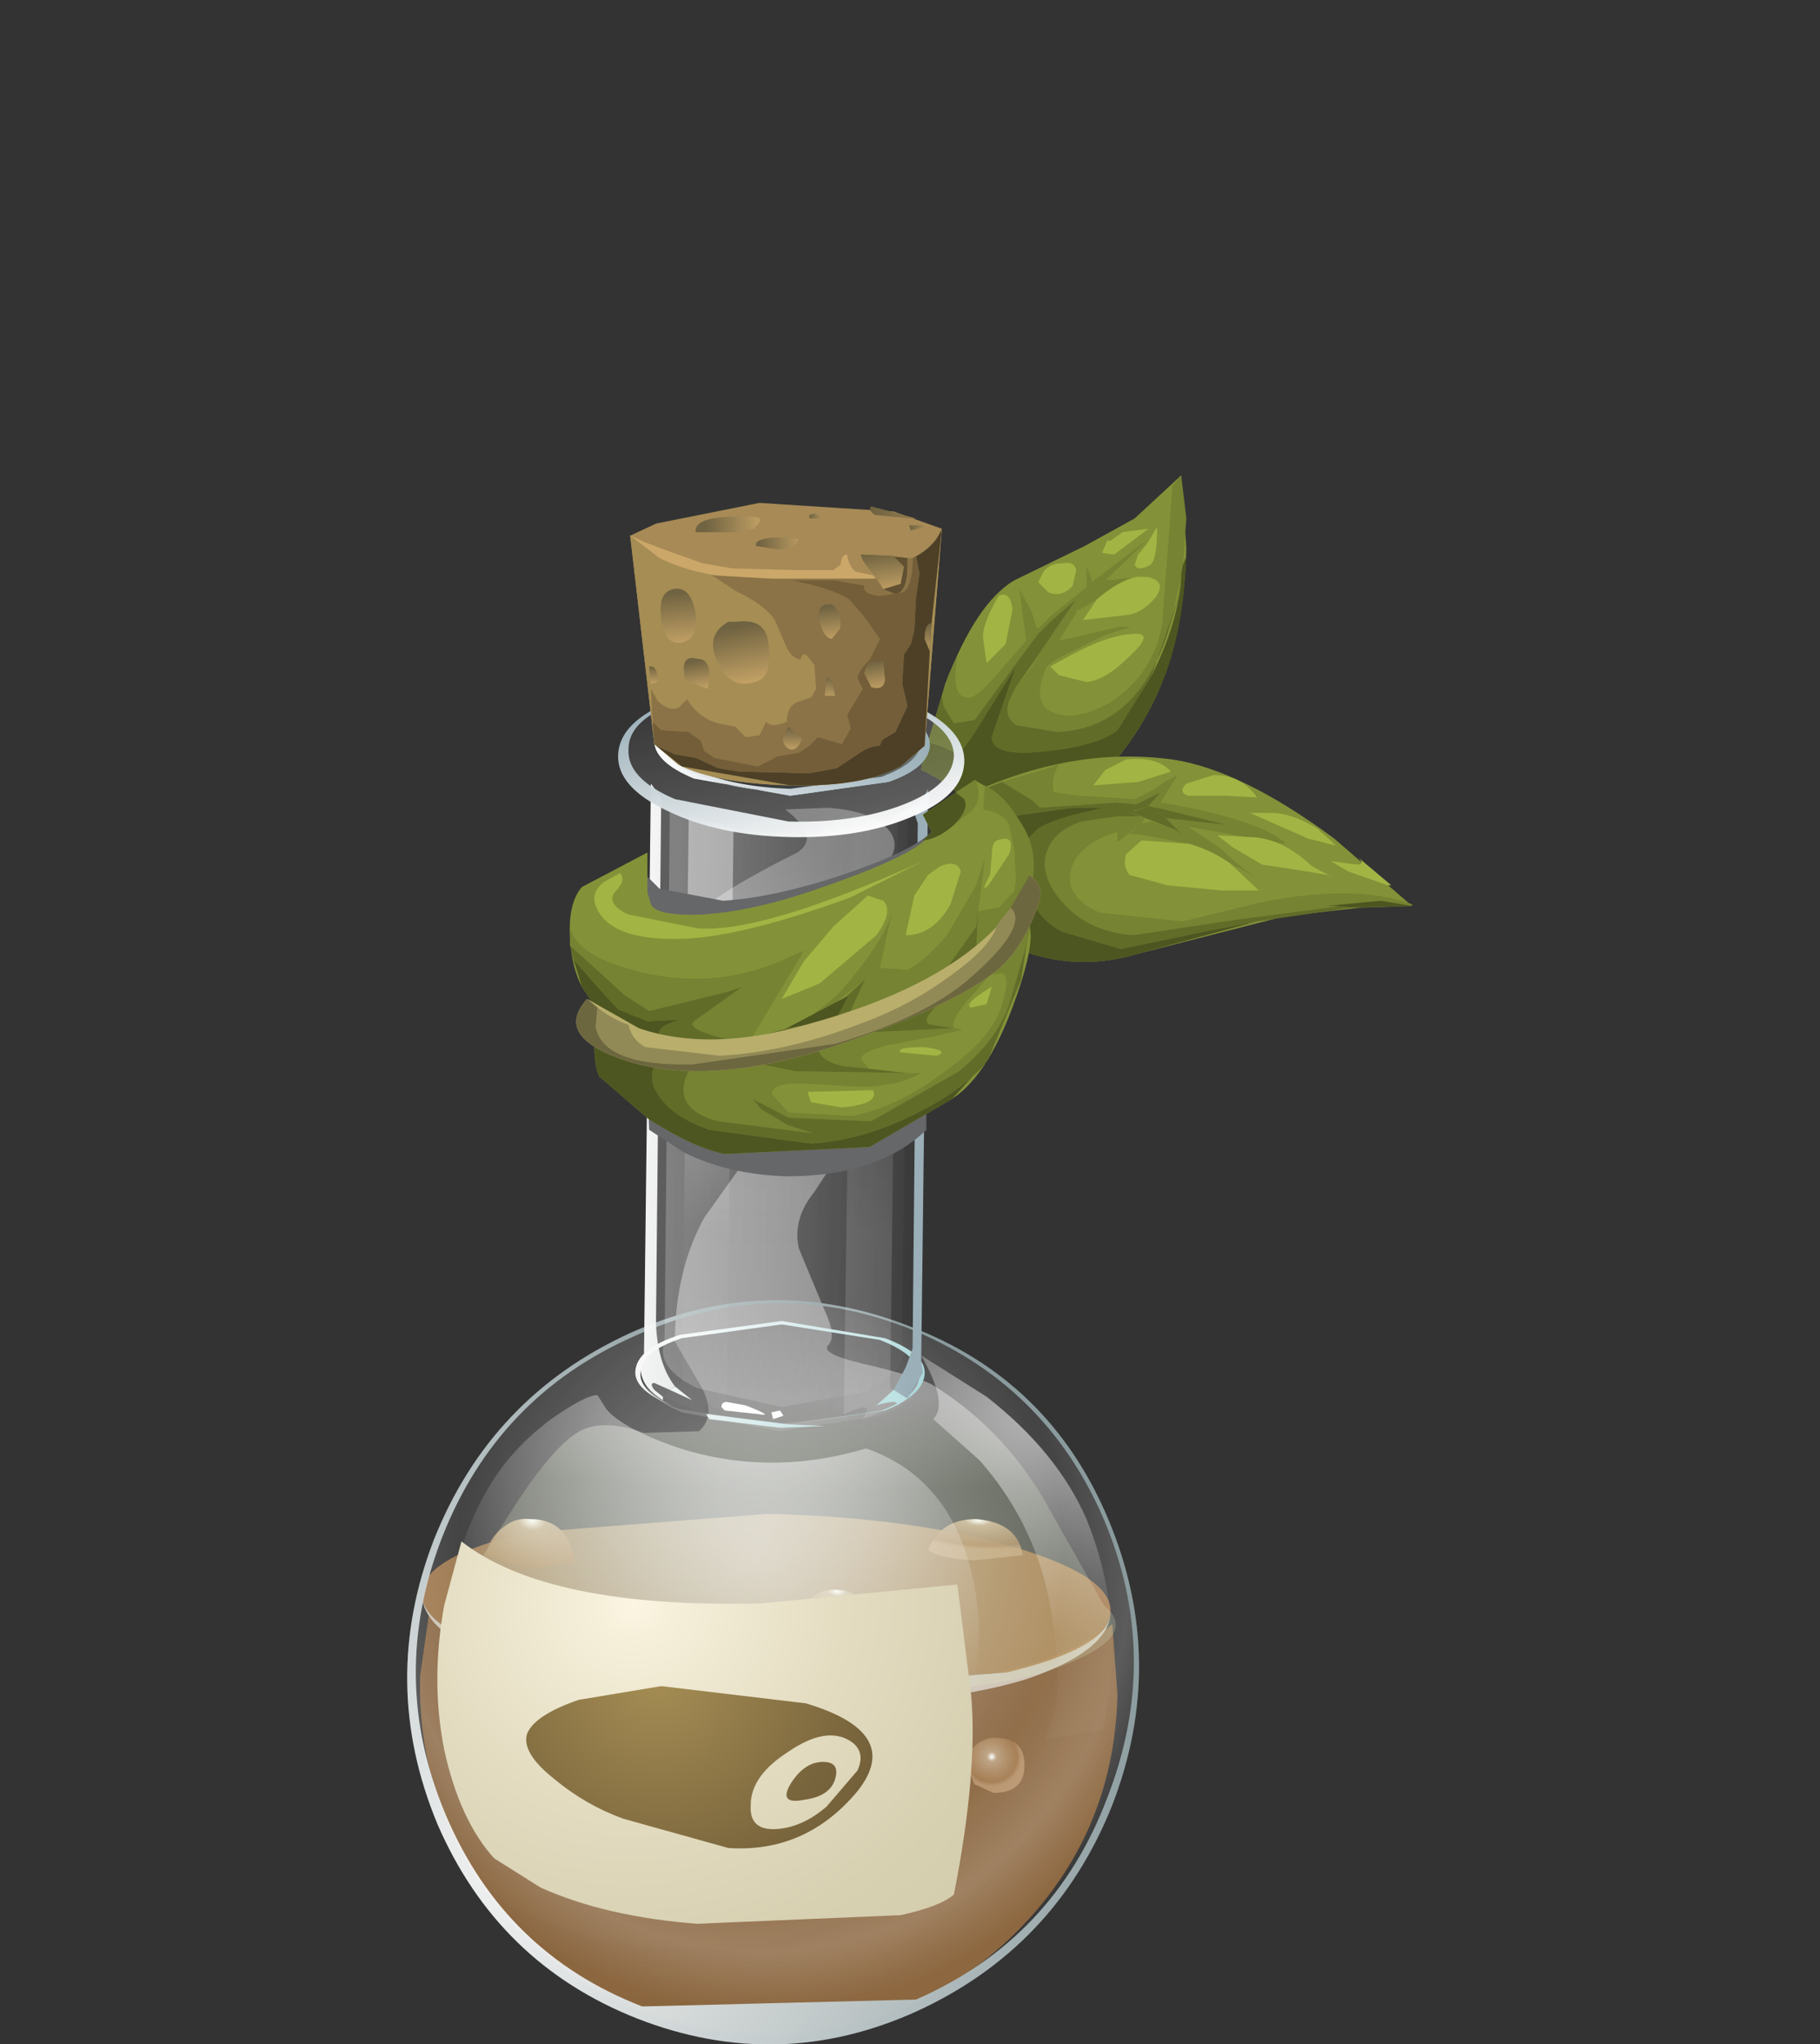 <?xml version="1.0" encoding="UTF-8" standalone="no"?>
<svg xmlns:xlink="http://www.w3.org/1999/xlink" height="59.35px" width="52.85px" xmlns="http://www.w3.org/2000/svg">
  <rect width="100%" height="100%" fill="#333333" stroke="none"/>
  <g transform="matrix(1.0, 0.0, 0.0, 1.0, 0.0, 0.0)">
    <use height="45.55" transform="matrix(1.0, 0.0, 0.0, 1.0, 11.8, 13.8)" width="29.2" xlink:href="#shape0"/>
  </g>
  <defs>
    <g id="shape0" transform="matrix(1.0, 0.0, 0.0, 1.0, -11.8, -13.8)">
      <path d="M31.5 15.85 L32.95 15.05 34.3 13.8 34.45 15.9 Q34.4 18.35 33.6 20.15 32.85 21.8 31.45 23.05 L28.85 24.6 Q28.3 23.05 26.75 22.35 L26.8 22.05 27.45 19.85 Q28.35 17.5 29.45 16.85 L31.5 15.85" fill="#839238" fill-rule="evenodd" stroke="none"/>
      <path d="M31.55 17.05 L31.55 17.1 31.25 17.8 30.75 18.6 30.6 18.65 30.35 18.85 29.85 19.45 31.25 17.4 30.5 18.05 30.15 18.4 30.15 18.25 30.55 17.85 31.55 17.05" fill="#758332" fill-rule="evenodd" stroke="none"/>
      <path d="M34.05 14.1 L34.3 13.8 34.45 15.05 34.35 16.4 34.3 16.65 34.3 16.8 33.9 18.4 Q33.0 21.15 30.7 21.25 L29.5 21.05 Q29.1 20.75 29.35 20.25 L29.5 19.95 29.55 19.9 30.4 19.35 Q29.95 20.35 30.5 20.65 31.2 21.0 32.3 20.35 33.5 19.55 33.75 18.1 L34.05 14.1" fill="#758332" fill-rule="evenodd" stroke="none"/>
      <path d="M27.5 19.8 L27.5 19.7 27.8 19.05 Q27.6 20.25 28.1 20.25 28.3 20.3 28.8 19.75 L29.8 18.6 29.85 18.8 28.3 20.9 27.7 21.0 27.4 20.5 27.35 20.2 27.5 19.8" fill="#758332" fill-rule="evenodd" stroke="none"/>
      <path d="M31.7 16.9 L33.35 15.65 32.1 16.85 32.05 16.85 31.75 17.0 31.7 16.9" fill="#758332" fill-rule="evenodd" stroke="none"/>
      <path d="M30.15 18.4 L29.85 18.8 29.8 18.6 29.6 17.1 29.95 17.75 30.1 18.2 30.15 18.25 30.15 18.4" fill="#758332" fill-rule="evenodd" stroke="none"/>
      <path d="M29.55 19.9 L29.5 19.95 30.35 18.85 30.6 18.65 30.75 18.6 32.5 18.2 32.85 18.2 32.05 18.45 30.65 19.15 30.4 19.35 29.55 19.9" fill="#758332" fill-rule="evenodd" stroke="none"/>
      <path d="M31.55 17.1 L31.55 16.45 31.7 16.8 31.7 16.9 31.75 17.0 32.05 16.85 32.1 16.85 33.05 16.75 33.0 16.75 Q32.5 16.85 31.85 17.4 L31.35 17.7 31.3 17.7 31.55 17.1" fill="#758332" fill-rule="evenodd" stroke="none"/>
      <path d="M29.5 19.95 L29.35 20.25 Q29.1 20.75 29.5 21.05 L30.7 21.25 Q33.0 21.15 33.9 18.4 L34.3 17.1 33.45 19.6 32.45 21.2 Q31.85 21.65 30.45 21.8 28.8 22.0 28.8 21.4 L29.5 19.35 28.25 21.35 27.85 21.9 27.3 21.65 26.95 21.55 27.35 20.2 27.4 20.5 27.7 21.0 28.3 20.9 29.85 18.8 30.15 18.4 30.5 18.05 31.25 17.4 29.85 19.45 29.5 19.95" fill="#616c29" fill-rule="evenodd" stroke="none"/>
      <path d="M34.35 16.4 L34.45 16.15 Q34.35 18.6 33.6 20.15 32.85 21.8 31.45 23.05 L28.85 24.6 Q28.3 23.05 26.75 22.35 L26.8 22.05 26.95 21.55 27.3 21.65 27.85 21.9 28.25 21.35 29.5 19.35 28.8 21.4 Q28.8 22.0 30.45 21.8 31.85 21.65 32.45 21.2 L33.45 19.6 Q34.2 18.1 34.3 16.8 L34.3 16.65 34.35 16.4" fill="#4d5620" fill-rule="evenodd" stroke="none"/>
      <path d="M28.65 19.25 L28.55 18.55 Q28.5 18.15 29.0 17.3 29.35 17.15 29.4 17.7 L29.2 18.7 28.65 19.25" fill="#a2b544" fill-rule="evenodd" stroke="none"/>
      <path d="M30.95 19.1 Q32.2 18.4 33.0 18.4 33.5 18.4 32.8 19.05 32.1 19.75 31.55 19.8 L30.75 19.6 30.5 19.35 30.95 19.1" fill="#a2b544" fill-rule="evenodd" stroke="none"/>
      <path d="M31.45 18.0 L31.85 17.4 Q32.5 16.85 33.0 16.75 L33.3 16.75 Q33.9 16.85 33.55 17.35 33.15 17.8 32.75 17.85 L31.45 18.0" fill="#a2b544" fill-rule="evenodd" stroke="none"/>
      <path d="M30.25 16.7 Q30.4 16.35 30.9 16.35 31.2 16.3 31.25 16.55 L31.15 17.0 Q30.85 17.35 30.45 17.2 L30.15 16.9 30.25 16.7" fill="#a2b544" fill-rule="evenodd" stroke="none"/>
      <path d="M32.25 15.7 L32.6 15.45 33.35 15.35 32.35 16.1 32.0 16.05 32.15 15.7 32.25 15.7" fill="#a2b544" fill-rule="evenodd" stroke="none"/>
      <path d="M32.95 16.4 L33.05 16.1 33.3 15.8 33.6 15.3 33.6 15.35 Q33.6 16.25 33.4 16.4 33.05 16.6 32.95 16.4" fill="#a2b544" fill-rule="evenodd" stroke="none"/>
      <path d="M28.05 23.1 Q31.1 21.65 34.05 22.05 36.05 22.35 38.75 24.35 L41.0 26.3 39.5 26.35 37.3 26.6 33.0 27.7 Q30.45 28.45 28.0 26.7 L27.6 24.45 28.05 23.85 28.05 23.1" fill="#839238" fill-rule="evenodd" stroke="none"/>
      <path d="M30.75 22.2 Q30.5 22.6 30.6 23.0 L31.3 23.1 32.95 23.2 32.4 23.3 30.2 23.45 30.0 23.25 29.1 22.7 30.75 22.2" fill="#758332" fill-rule="evenodd" stroke="none"/>
      <path d="M32.25 24.05 L32.45 24.15 Q31.3 24.5 31.1 25.25 30.9 26.05 31.95 26.5 L34.35 26.75 36.6 26.2 Q39.35 25.65 41.0 26.25 L41.0 26.3 40.1 26.15 35.9 26.7 32.9 27.15 Q31.7 27.05 31.0 26.35 30.25 25.6 30.35 24.9 30.5 24.15 31.4 23.85 L32.45 23.7 32.45 24.0 32.25 24.05" fill="#758332" fill-rule="evenodd" stroke="none"/>
      <path d="M33.6 23.45 L33.7 23.3 34.55 23.45 Q36.7 23.9 37.35 24.5 L34.5 24.0 34.05 23.8 33.9 23.8 33.85 23.75 35.65 23.95 33.6 23.45" fill="#758332" fill-rule="evenodd" stroke="none"/>
      <path d="M32.45 24.0 L32.45 24.15 32.25 24.05 32.45 24.0" fill="#758332" fill-rule="evenodd" stroke="none"/>
      <path d="M34.15 24.1 L34.35 24.25 33.9 23.8 34.05 23.8 34.5 24.0 35.4 24.6 35.85 25.0 36.15 25.25 36.45 25.45 35.7 25.05 Q35.2 24.7 34.55 24.5 L33.25 24.25 32.8 24.2 33.15 23.9 33.45 23.85 34.15 24.1" fill="#758332" fill-rule="evenodd" stroke="none"/>
      <path d="M32.4 23.3 L32.95 23.2 33.45 22.95 33.9 22.65 34.2 22.5 33.6 23.45 33.55 23.45 33.35 23.4 33.7 23.0 33.0 23.35 32.4 23.3" fill="#758332" fill-rule="evenodd" stroke="none"/>
      <path d="M32.45 24.45 L32.45 23.7 33.1 23.7 33.25 23.75 33.15 23.9 32.45 24.45" fill="#758332" fill-rule="evenodd" stroke="none"/>
      <path d="M32.95 23.55 L33.35 23.4 33.55 23.45 33.6 23.45 35.65 23.95 33.85 23.75 33.6 23.55 32.95 23.55 M28.9 23.45 L28.1 23.15 28.05 23.1 29.1 22.7 30.0 23.25 30.2 23.45 32.4 23.3 33.0 23.35 32.9 23.4 32.9 23.55 32.75 23.55 33.1 23.7 32.45 23.7 31.4 23.85 Q30.5 24.15 30.35 24.9 30.25 25.6 31.0 26.35 31.7 27.05 32.9 27.15 L35.9 26.7 40.1 26.15 38.55 26.3 38.8 26.3 39.25 26.35 36.5 26.75 34.95 27.05 32.55 27.55 30.85 27.05 Q29.95 26.6 29.75 25.45 L29.75 24.45 30.1 24.1 Q30.3 23.9 31.2 23.65 L32.05 23.45 31.15 23.45 29.35 23.7 28.9 23.45" fill="#616c29" fill-rule="evenodd" stroke="none"/>
      <path d="M32.75 23.55 L33.6 23.55 33.85 23.75 34.35 24.25 34.15 24.1 32.75 23.55" fill="#616c29" fill-rule="evenodd" stroke="none"/>
      <path d="M32.9 23.4 L33.7 23.0 33.35 23.4 32.9 23.55 32.9 23.4" fill="#616c29" fill-rule="evenodd" stroke="none"/>
      <path d="M41.0 26.3 L39.25 26.35 38.8 26.3 38.55 26.3 40.1 26.15 41.0 26.3" fill="#4d5620" fill-rule="evenodd" stroke="none"/>
      <path d="M28.1 23.15 L28.9 23.45 29.35 23.7 31.15 23.45 32.05 23.45 31.2 23.65 Q30.3 23.9 30.1 24.1 L29.75 24.45 29.75 25.45 Q29.95 26.6 30.85 27.05 L32.55 27.55 34.95 27.05 36.5 26.75 33.0 27.7 Q30.45 28.45 28.0 26.7 L27.6 24.45 28.05 23.85 Q28.25 23.55 28.1 23.15" fill="#4d5620" fill-rule="evenodd" stroke="none"/>
      <path d="M33.05 22.7 L31.75 22.8 32.1 22.35 32.7 22.05 Q33.6 21.95 34.0 22.4 L33.05 22.7" fill="#a2b544" fill-rule="evenodd" stroke="none"/>
      <path d="M35.25 22.5 Q36.05 22.5 36.5 23.15 L35.6 23.1 34.5 23.1 Q34.2 23.0 34.45 22.75 L35.25 22.5" fill="#a2b544" fill-rule="evenodd" stroke="none"/>
      <path d="M38.8 24.55 L38.0 24.35 36.3 23.6 36.9 23.6 Q37.5 23.6 38.25 24.05 L38.8 24.55" fill="#a2b544" fill-rule="evenodd" stroke="none"/>
      <path d="M33.15 24.4 L34.55 24.5 Q35.2 24.7 35.7 25.05 L36.55 25.85 35.45 25.85 33.9 25.7 32.8 25.4 Q32.6 25.15 32.7 24.8 L33.15 24.4" fill="#a2b544" fill-rule="evenodd" stroke="none"/>
      <path d="M35.35 24.25 L36.25 24.3 Q37.2 24.3 38.1 25.15 L38.85 25.55 38.55 25.4 37.65 25.25 36.65 25.1 35.8 24.6 35.35 24.25" fill="#a2b544" fill-rule="evenodd" stroke="none"/>
      <path d="M40.4 25.7 L40.3 25.7 39.15 25.3 38.65 25.0 39.4 25.1 Q39.65 25.1 39.45 24.9 L40.4 25.7" fill="#a2b544" fill-rule="evenodd" stroke="none"/>
      <path d="M28.35 48.7 Q31.1 48.15 32.3 47.15 L32.45 49.2 Q32.35 53.4 29.3 56.3 26.25 59.15 22.05 59.05 17.85 58.95 14.95 55.9 12.1 52.85 12.2 48.65 L12.45 46.9 Q13.75 47.85 16.3 48.45 L22.1 49.2 28.35 48.7" fill="url(#gradient0)" fill-rule="evenodd" stroke="none"/>
      <path d="M24.25 50.1 Q24.65 50.5 24.65 51.05 L24.2 52.0 Q23.75 52.4 23.2 52.35 22.6 52.35 22.2 51.95 21.75 51.55 21.8 51.0 21.8 50.45 22.25 50.05 22.65 49.65 23.25 49.7 23.85 49.7 24.25 50.1" fill="url(#gradient1)" fill-rule="evenodd" stroke="none"/>
      <path d="M15.25 49.65 Q15.25 50.4 14.4 50.4 L13.8 50.15 Q13.55 49.95 13.6 49.6 13.6 48.85 14.45 48.85 15.25 48.85 15.25 49.65" fill="url(#gradient2)" fill-rule="evenodd" stroke="none"/>
      <path d="M19.0 49.25 Q19.0 50.0 18.15 50.0 17.35 50.0 17.35 49.2 17.35 48.45 18.2 48.45 19.0 48.45 19.0 49.25" fill="url(#gradient3)" fill-rule="evenodd" stroke="none"/>
      <path d="M24.8 47.9 L24.2 48.1 Q23.4 48.0 23.4 47.3 23.4 46.95 23.65 46.75 23.9 46.5 24.25 46.5 25.05 46.6 25.05 47.35 L24.8 47.9" fill="url(#gradient4)" fill-rule="evenodd" stroke="none"/>
      <path d="M19.7 53.55 Q19.7 54.1 19.3 54.5 L18.25 54.85 Q17.7 54.8 17.3 54.4 16.85 54.0 16.9 53.5 16.9 52.95 17.35 52.55 17.75 52.15 18.35 52.2 L19.35 52.6 Q19.75 53.05 19.7 53.55" fill="url(#gradient5)" fill-rule="evenodd" stroke="none"/>
      <path d="M29.75 51.25 Q29.75 52.05 28.85 52.05 L28.3 51.8 28.05 51.2 Q28.05 50.9 28.3 50.7 28.55 50.45 28.9 50.45 29.75 50.45 29.75 51.25" fill="url(#gradient6)" fill-rule="evenodd" stroke="none"/>
      <path d="M32.25 46.8 Q32.2 47.85 29.25 48.55 L22.2 49.1 Q18.05 49.0 15.15 48.15 12.2 47.3 12.25 46.25 12.3 45.2 15.25 44.5 L22.3 43.95 Q26.45 44.05 29.4 44.9 32.3 45.75 32.25 46.8" fill="url(#gradient7)" fill-rule="evenodd" stroke="none"/>
      <path d="M29.25 48.55 Q32.15 47.85 32.25 46.85 32.15 47.95 29.8 48.75 27.05 49.6 22.3 49.45 17.5 49.35 14.7 48.3 12.3 47.45 12.25 46.3 12.3 47.35 15.15 48.15 18.05 49.0 22.2 49.1 L29.25 48.55" fill="#cabeaf" fill-rule="evenodd" stroke="none"/>
      <path d="M15.35 45.55 L14.1 45.15 Q14.2 44.65 14.6 44.35 14.95 44.05 15.4 44.1 16.5 44.1 16.7 45.35 L15.35 45.55" fill="url(#gradient8)" fill-rule="evenodd" stroke="none"/>
      <path d="M24.2 47.3 L23.2 47.0 Q23.45 46.15 24.25 46.15 25.15 46.15 25.25 47.15 L24.2 47.3" fill="url(#gradient9)" fill-rule="evenodd" stroke="none"/>
      <path d="M20.65 48.45 Q19.75 48.45 19.15 48.05 19.3 47.5 19.75 47.1 20.2 46.75 20.75 46.75 21.3 46.8 21.7 47.2 22.15 47.65 22.2 48.25 L20.65 48.45" fill="url(#gradient10)" fill-rule="evenodd" stroke="none"/>
      <path d="M28.3 45.3 Q27.3 45.25 26.95 45.0 27.3 44.1 28.35 44.1 29.55 44.2 29.7 45.15 L28.3 45.3" fill="url(#gradient11)" fill-rule="evenodd" stroke="none"/>
      <path d="M22.8 23.5 L24.05 23.45 Q25.4 23.55 25.85 24.15 26.5 25.1 23.8 26.35 L22.85 27.05 Q22.15 28.0 23.25 29.05 L24.45 29.7 Q25.4 30.3 25.3 30.95 L24.8 32.35 24.4 33.45 23.65 34.6 Q23.0 35.4 23.2 36.25 L23.95 38.05 Q24.3 38.8 24.05 39.05 23.8 39.3 25.1 39.6 26.8 40.0 27.15 40.25 29.3 41.6 30.55 43.95 L32.05 46.6 Q33.1 47.45 31.0 48.3 28.55 49.3 23.3 49.15 18.25 49.0 15.25 47.8 12.75 46.85 13.3 46.3 L14.7 44.1 Q15.95 42.1 16.75 41.6 17.45 41.15 18.7 41.6 L20.3 41.55 Q20.85 41.05 20.3 40.15 L19.6 38.95 Q19.6 36.9 20.45 35.35 L21.45 33.95 Q21.75 33.45 21.55 32.5 L20.55 30.0 Q19.75 28.4 19.7 27.65 19.7 26.75 21.15 25.85 21.95 25.35 23.15 24.75 23.85 24.3 22.8 23.5" fill="url(#gradient12)" fill-rule="evenodd" stroke="none"/>
      <path d="M32.3 52.4 Q30.65 56.55 26.6 58.4 22.6 60.2 18.5 58.6 14.45 57.0 12.7 52.95 11.0 48.85 12.6 44.7 14.25 40.55 18.3 38.7 22.3 36.9 26.4 38.5 30.5 40.05 32.2 44.15 33.9 48.25 32.3 52.4" fill="url(#gradient13)" fill-rule="evenodd" stroke="none"/>
      <path d="M26.6 58.05 Q30.6 56.3 32.15 52.2 33.75 48.1 32.05 44.1 30.35 40.15 26.35 38.55 22.35 37.0 18.4 38.8 14.45 40.55 12.85 44.6 11.25 48.7 12.95 52.7 14.65 56.7 18.65 58.25 L26.6 58.05 M26.4 38.5 Q30.5 40.05 32.2 44.15 33.9 48.25 32.3 52.4 30.65 56.55 26.6 58.4 22.6 60.2 18.5 58.6 14.45 57.0 12.7 52.95 11.0 48.85 12.6 44.7 14.25 40.55 18.3 38.7 22.3 36.9 26.4 38.5" fill="url(#gradient14)" fill-rule="evenodd" stroke="none"/>
      <path d="M25.15 42.05 Q27.6 42.9 28.25 45.8 28.55 47.25 28.35 48.5 28.55 50.6 27.05 52.1 24.1 55.1 15.7 52.3 13.25 51.5 13.0 48.35 12.8 45.6 14.15 43.25 14.8 42.1 16.0 41.2 17.0 40.5 17.35 40.5 L17.6 40.9 Q18.05 41.45 19.6 42.0 22.3 42.9 25.15 42.05" fill="url(#gradient15)" fill-rule="evenodd" stroke="none"/>
      <path d="M27.1 41.2 Q27.55 40.75 26.75 39.35 L28.65 40.55 Q30.7 42.15 31.55 44.1 32.35 46.05 32.3 48.3 L32.05 50.2 30.35 50.5 30.65 49.6 Q30.85 48.25 30.4 46.15 29.9 44.05 28.45 42.4 L27.1 41.2" fill="url(#gradient16)" fill-rule="evenodd" stroke="none"/>
      <path d="M26.85 39.9 Q26.8 40.5 25.7 40.95 L22.95 41.35 25.6 40.95 Q26.65 40.55 26.7 39.95 26.7 39.35 25.55 38.9 L22.7 38.45 19.8 38.85 Q18.6 39.25 18.6 39.85 18.55 40.35 19.5 40.8 18.4 40.35 18.45 39.8 18.5 39.15 19.75 38.75 L22.7 38.35 25.7 38.85 Q26.9 39.3 26.85 39.9" fill="url(#gradient17)" fill-rule="evenodd" stroke="none"/>
      <path d="M26.7 39.95 Q26.65 40.6 25.45 41.0 L22.55 41.35 19.7 40.9 Q18.55 40.45 18.6 39.85 18.6 39.25 19.8 38.85 L22.7 38.45 25.55 38.9 Q26.7 39.35 26.7 39.95" fill="url(#gradient18)" fill-rule="evenodd" stroke="none"/>
      <path d="M23.05 20.0 Q21.4 19.95 20.2 20.4 19.0 20.8 19.0 21.45 18.95 22.1 20.15 22.6 L22.95 23.1 25.8 22.7 Q26.95 22.3 27.0 21.65 27.0 21.0 25.85 20.55 L23.05 20.0 M22.9 24.3 Q20.85 24.25 19.4 23.55 17.9 22.85 17.95 21.9 18.0 20.95 19.5 20.35 21.0 19.7 23.05 19.75 25.15 19.8 26.6 20.5 28.05 21.2 28.0 22.15 27.95 23.1 26.5 23.7 25.0 24.35 22.9 24.3" fill="url(#gradient19)" fill-rule="evenodd" stroke="none"/>
      <path d="M18.95 22.85 Q19.2 23.45 20.3 23.85 L22.9 24.3 25.55 23.95 27.0 23.0 26.75 39.65 26.8 39.95 Q26.8 40.65 25.55 41.1 L22.65 41.55 19.8 41.0 Q18.6 40.5 18.65 39.8 L18.7 39.5 18.95 22.85" fill="url(#gradient20)" fill-rule="evenodd" stroke="none"/>
      <path d="M19.45 23.35 Q20.65 24.2 22.9 24.2 25.15 24.3 26.35 23.5 L26.2 38.95 26.25 39.25 Q26.2 39.9 25.15 40.4 L22.7 40.85 20.25 40.3 Q19.2 39.8 19.25 39.15 L19.3 38.85 19.45 23.35" fill="url(#gradient21)" fill-rule="evenodd" stroke="none"/>
      <path d="M23.95 41.4 L22.65 41.45 20.6 41.2 20.5 41.05 22.9 41.35 23.95 41.4" fill="url(#gradient22)" fill-rule="evenodd" stroke="none"/>
      <path d="M18.9 22.75 L19.2 23.15 19.05 38.3 19.05 38.45 Q19.1 39.6 19.6 40.25 L19.45 40.35 19.0 40.15 Q18.85 40.15 19.0 40.35 L19.25 40.55 19.25 40.65 Q18.6 40.25 18.6 39.7 L18.7 39.4 18.9 22.75" fill="url(#gradient23)" fill-rule="evenodd" stroke="none"/>
      <path d="M26.65 23.9 L26.55 23.6 26.05 23.75 26.05 23.65 Q26.8 23.3 26.95 22.9 L26.75 39.55 26.8 39.85 26.35 40.6 25.95 40.35 26.3 39.7 26.5 39.15 26.65 23.9" fill="url(#gradient24)" fill-rule="evenodd" stroke="none"/>
      <path d="M20.0 23.65 L21.3 24.05 21.1 40.7 Q20.95 40.7 20.95 40.85 L21.05 40.95 21.05 41.0 20.55 40.75 20.4 40.8 20.5 41.05 19.25 40.55 19.45 40.35 20.1 40.65 19.6 40.25 19.8 40.15 20.0 23.65" fill="url(#gradient25)" fill-rule="evenodd" stroke="none"/>
      <path d="M20.1 40.65 L19.45 40.35 19.6 40.25 20.1 40.65" fill="url(#gradient26)" fill-rule="evenodd" stroke="none"/>
      <path d="M20.1 40.65 L19.45 40.35 19.6 40.25 20.1 40.65" fill="url(#gradient27)" fill-rule="evenodd" stroke="none"/>
      <path d="M24.75 24.05 L26.0 23.8 26.05 23.75 25.85 40.3 25.95 40.35 25.45 40.8 Q26.1 40.6 26.05 40.8 L25.05 41.2 25.2 40.9 25.05 40.85 24.5 41.05 24.75 24.05" fill="url(#gradient28)" fill-rule="evenodd" stroke="none"/>
      <path d="M25.95 40.35 L26.35 40.6 26.05 40.8 Q26.1 40.6 25.45 40.8 L25.95 40.35" fill="url(#gradient29)" fill-rule="evenodd" stroke="none"/>
      <path d="M25.95 40.35 L26.35 40.6 26.05 40.8 Q26.1 40.6 25.45 40.8 L25.95 40.35" fill="url(#gradient30)" fill-rule="evenodd" stroke="none"/>
      <path d="M20.95 40.85 Q20.95 40.7 21.1 40.7 L21.65 40.8 Q22.55 41.15 22.0 41.05 L21.05 40.95 20.95 40.85" fill="#ffffff" fill-rule="evenodd" stroke="none"/>
      <path d="M22.45 41.2 L22.4 41.0 22.65 40.95 22.75 41.1 22.45 41.2" fill="#ffffff" fill-rule="evenodd" stroke="none"/>
      <path d="M23.05 20.0 L25.85 20.55 Q27.0 21.0 27.0 21.65 26.95 22.3 25.8 22.7 L22.95 23.1 20.15 22.6 Q18.95 22.1 19.0 21.45 19.0 20.8 20.2 20.4 21.4 19.95 23.05 20.0" fill="url(#gradient31)" fill-rule="evenodd" stroke="none"/>
      <path d="M23.0 19.9 Q21.05 19.85 19.65 20.4 18.25 20.9 18.25 21.75 18.2 22.6 19.6 23.2 L22.9 23.85 Q24.85 23.9 26.25 23.35 27.65 22.8 27.7 21.95 27.7 21.15 26.35 20.55 25.0 19.95 23.0 19.9 M22.9 24.3 Q20.85 24.25 19.4 23.55 17.9 22.85 17.95 21.9 18.0 20.95 19.5 20.35 21.0 19.7 23.05 19.75 25.15 19.8 26.6 20.5 28.05 21.2 28.0 22.15 27.95 23.1 26.5 23.7 25.0 24.35 22.9 24.3" fill="url(#gradient32)" fill-rule="evenodd" stroke="none"/>
      <path d="M20.2 20.4 L21.8 20.05 20.35 20.4 Q19.2 20.8 19.2 21.4 19.15 22.05 20.25 22.5 21.35 22.95 22.95 23.0 L25.65 22.6 Q26.8 22.2 26.8 21.6 26.85 21.0 25.8 20.55 L24.35 20.15 25.9 20.55 Q27.0 21.0 27.0 21.65 26.95 22.3 25.8 22.7 L22.95 23.1 20.15 22.6 Q18.95 22.1 19.0 21.45 19.0 20.8 20.2 20.4" fill="url(#gradient33)" fill-rule="evenodd" stroke="none"/>
      <path d="M20.2 20.4 L21.8 20.05 20.35 20.4 Q19.25 20.8 19.25 21.35 19.2 21.95 20.3 22.4 21.4 22.85 22.95 22.9 L25.6 22.55 Q26.7 22.15 26.75 21.55 26.75 20.95 25.65 20.5 L24.8 20.25 25.85 20.55 Q27.0 21.0 27.0 21.65 26.95 22.3 25.8 22.7 L22.95 23.1 20.15 22.6 Q18.95 22.1 19.0 21.45 19.0 20.8 20.2 20.4" fill="url(#gradient34)" fill-rule="evenodd" stroke="none"/>
      <path d="M19.0 21.6 L18.3 15.55 19.05 15.2 22.05 14.6 25.95 14.85 27.35 15.35 26.85 21.65 26.15 22.25 Q25.05 22.85 22.95 22.8 20.8 22.75 19.7 22.2 L19.0 21.6" fill="#a78a56" fill-rule="evenodd" stroke="none"/>
      <path d="M23.15 16.55 L24.2 16.55 24.4 16.4 24.45 16.2 Q24.5 16.1 24.6 16.1 24.65 16.45 24.85 16.6 L25.35 16.7 25.6 17.05 24.75 17.7 22.25 17.95 19.65 17.7 18.55 17.15 18.3 15.55 18.75 15.75 19.55 16.05 20.4 16.35 21.25 16.5 23.15 16.55" fill="#cba769" fill-rule="evenodd" stroke="none"/>
      <path d="M21.85 15.0 Q22.25 15.0 21.9 15.35 L21.35 15.45 20.2 15.45 Q20.15 15.0 21.4 15.0 L21.85 15.0" fill="url(#gradient35)" fill-rule="evenodd" stroke="none"/>
      <path d="M21.95 15.85 Q21.9 15.6 22.75 15.6 L23.2 15.65 Q23.05 15.95 22.6 15.95 L21.95 15.85" fill="url(#gradient36)" fill-rule="evenodd" stroke="none"/>
      <path d="M23.5 14.95 L23.65 14.9 23.9 15.05 23.5 15.05 23.5 14.95" fill="url(#gradient37)" fill-rule="evenodd" stroke="none"/>
      <path d="M25.4 14.95 Q25.2 14.8 25.3 14.7 L26.6 15.05 26.45 15.05 25.4 14.95" fill="url(#gradient38)" fill-rule="evenodd" stroke="none"/>
      <path d="M26.45 15.4 L26.4 15.25 27.0 15.25 26.45 15.4" fill="url(#gradient39)" fill-rule="evenodd" stroke="none"/>
      <path d="M19.0 21.6 L18.3 15.55 19.15 16.2 Q20.45 16.85 22.4 16.8 L25.55 16.8 25.2 16.5 Q24.9 16.2 25.05 16.05 L26.4 16.2 Q27.1 16.0 27.35 15.35 L26.85 21.65 26.15 22.25 Q25.05 22.85 22.95 22.8 20.8 22.75 19.7 22.2 L19.0 21.6" fill="#a58d54" fill-rule="evenodd" stroke="none"/>
      <path d="M22.9 21.1 Q22.6 21.5 22.85 21.7 23.1 21.9 23.3 21.45 L23.1 21.3 22.9 21.1 M23.95 20.2 L24.25 20.2 24.15 19.75 24.0 19.65 23.95 20.2 M24.15 17.55 L24.0 17.55 Q23.7 17.6 23.8 18.05 23.9 18.5 24.15 18.55 L24.4 18.25 Q24.45 17.75 24.15 17.55 M21.35 17.15 L20.75 16.75 20.65 16.7 22.4 16.8 25.45 16.8 25.65 17.1 26.0 17.25 Q26.35 17.2 26.35 16.4 L26.35 16.2 26.5 16.2 Q26.5 17.05 26.2 17.2 L25.55 17.3 Q25.05 17.25 25.1 17.0 L24.25 16.85 23.0 16.85 Q24.2 17.1 24.65 17.4 L25.05 17.85 25.55 18.55 25.25 19.15 Q24.9 19.5 24.9 19.7 L25.05 20.0 24.6 20.75 24.7 21.15 24.45 21.6 23.75 21.4 23.5 21.65 23.2 21.85 22.6 21.95 22.0 22.25 20.75 22.0 20.45 21.8 20.35 21.5 20.0 21.25 19.2 21.2 18.95 20.95 18.9 20.0 19.1 20.35 Q19.4 20.65 19.7 20.55 L19.95 20.3 Q20.3 20.85 20.85 21.0 L21.35 21.1 21.65 21.4 22.05 21.35 22.25 20.95 Q22.4 21.15 22.85 20.95 22.85 20.45 23.25 20.35 L23.55 20.25 23.7 20.0 23.65 19.3 23.45 19.05 Q23.3 18.9 23.25 19.15 22.95 19.1 22.8 18.7 L22.5 18.0 Q22.2 17.55 21.35 17.15" fill="#8b7347" fill-rule="evenodd" stroke="none"/>
      <path d="M26.25 16.45 L25.95 16.15 25.05 16.05 26.35 16.2 26.35 16.4 Q26.35 17.2 26.0 17.25 L25.65 17.1 26.15 16.95 26.25 16.45" fill="#615031" fill-rule="evenodd" stroke="none"/>
      <path d="M25.1 19.55 L25.3 19.95 Q25.65 20.05 25.7 19.75 L25.65 19.2 25.35 19.2 Q25.15 19.25 25.1 19.55 M23.0 16.85 L24.25 16.85 25.1 17.0 Q25.05 17.25 25.55 17.3 L26.2 17.2 Q26.5 17.05 26.5 16.2 L26.6 16.15 26.7 16.65 26.6 17.35 26.55 18.3 26.45 18.7 26.25 19.0 26.2 19.85 26.35 20.5 26.0 21.25 25.75 21.4 Q25.6 21.45 25.55 21.65 25.25 21.65 24.9 21.9 L24.3 22.3 23.5 22.45 21.45 22.4 20.85 22.3 20.2 22.0 19.6 21.9 19.05 21.65 19.0 21.6 18.95 20.95 19.2 21.2 20.0 21.25 20.35 21.5 20.45 21.8 20.75 22.0 22.0 22.25 22.6 21.95 23.2 21.85 23.5 21.65 23.75 21.4 24.45 21.6 24.7 21.15 24.6 20.75 25.05 20.0 24.9 19.7 Q24.9 19.5 25.25 19.15 L25.55 18.55 25.05 17.85 24.65 17.4 Q24.2 17.1 23.0 16.85" fill="#735e39" fill-rule="evenodd" stroke="none"/>
      <path d="M21.45 22.4 L23.5 22.45 24.3 22.3 24.9 21.9 Q25.25 21.65 25.55 21.65 25.6 21.45 25.75 21.4 L26.0 21.25 26.35 20.5 26.2 19.85 26.25 19.0 26.45 18.7 26.55 18.3 26.6 17.35 26.7 16.65 26.6 16.15 Q27.15 15.85 27.35 15.35 L27.05 18.1 Q26.85 18.1 26.85 18.55 L27.0 18.9 26.85 21.65 26.15 22.25 Q25.05 22.85 22.95 22.8 L19.8 22.25 19.05 21.65 19.6 21.9 20.2 22.0 20.85 22.3 21.45 22.4" fill="#4d4027" fill-rule="evenodd" stroke="none"/>
      <path d="M19.8 18.65 Q19.3 18.75 19.2 17.95 19.1 17.2 19.55 17.1 20.05 17.0 20.2 17.8 20.3 18.55 19.8 18.65" fill="url(#gradient40)" fill-rule="evenodd" stroke="none"/>
      <path d="M22.05 19.75 Q21.25 20.1 20.85 19.25 20.45 18.45 21.15 18.05 L21.4 18.05 Q22.2 17.95 22.3 18.6 22.45 19.55 22.05 19.75" fill="url(#gradient41)" fill-rule="evenodd" stroke="none"/>
      <path d="M19.9 19.75 Q19.75 19.1 20.1 19.1 L20.4 19.15 Q20.7 19.3 20.55 20.0 L19.9 19.75" fill="url(#gradient42)" fill-rule="evenodd" stroke="none"/>
      <path d="M18.85 19.35 Q19.1 19.3 19.1 19.8 L18.9 19.85 18.85 19.35" fill="url(#gradient43)" fill-rule="evenodd" stroke="none"/>
      <path d="M24.15 18.55 Q23.9 18.5 23.8 18.05 23.7 17.6 24.0 17.55 L24.15 17.55 Q24.45 17.75 24.4 18.25 L24.15 18.55" fill="#705c39" fill-rule="evenodd" stroke="none"/>
      <path d="M24.15 18.55 Q23.9 18.5 23.8 18.05 23.7 17.6 24.0 17.55 L24.15 17.55 Q24.45 17.75 24.4 18.25 L24.15 18.55" fill="url(#gradient44)" fill-rule="evenodd" stroke="none"/>
      <path d="M24.15 19.75 L24.25 20.2 23.95 20.2 24.0 19.65 24.15 19.75" fill="#705c39" fill-rule="evenodd" stroke="none"/>
      <path d="M24.15 19.75 L24.25 20.2 23.95 20.2 24.0 19.65 24.15 19.75" fill="url(#gradient45)" fill-rule="evenodd" stroke="none"/>
      <path d="M23.1 21.3 L23.3 21.45 Q23.1 21.9 22.85 21.7 22.6 21.5 22.9 21.1 L23.1 21.3" fill="#705c39" fill-rule="evenodd" stroke="none"/>
      <path d="M23.1 21.3 L23.3 21.45 Q23.1 21.9 22.85 21.7 22.6 21.5 22.9 21.1 L23.1 21.3" fill="url(#gradient46)" fill-rule="evenodd" stroke="none"/>
      <path d="M25.35 19.2 L25.65 19.2 25.7 19.75 Q25.65 20.05 25.3 19.95 L25.1 19.55 Q25.15 19.25 25.35 19.2" fill="#615031" fill-rule="evenodd" stroke="none"/>
      <path d="M25.35 19.2 L25.65 19.2 25.7 19.75 Q25.65 20.05 25.3 19.95 L25.1 19.55 Q25.15 19.25 25.35 19.2" fill="url(#gradient47)" fill-rule="evenodd" stroke="none"/>
      <path d="M26.85 18.55 Q26.85 18.1 27.05 18.1 L27.0 18.9 26.85 18.55" fill="#4d4027" fill-rule="evenodd" stroke="none"/>
      <path d="M26.85 18.55 Q26.85 18.1 27.05 18.1 L27.0 18.9 26.85 18.55" fill="url(#gradient48)" fill-rule="evenodd" stroke="none"/>
      <path d="M25.55 16.8 L25.4 16.65 25.4 16.7 25.15 16.4 25.05 16.25 25.0 16.1 25.95 16.15 26.25 16.45 26.15 16.95 25.65 17.1 25.45 16.8 25.55 16.8" fill="#615031" fill-rule="evenodd" stroke="none"/>
      <path d="M25.55 16.8 L25.4 16.65 25.4 16.7 25.15 16.4 25.05 16.25 25.0 16.1 25.95 16.15 26.25 16.45 26.15 16.95 25.65 17.1 25.45 16.8 25.55 16.8" fill="url(#gradient49)" fill-rule="evenodd" stroke="none"/>
      <path d="M27.8 46.0 L28.2 49.2 Q28.4 51.45 27.7 55.0 27.3 55.35 26.15 55.6 L20.25 55.85 Q17.6 55.65 15.7 54.8 L14.35 53.95 Q13.35 52.85 12.9 50.8 12.5 48.8 12.9 46.6 L13.4 44.75 Q15.9 46.7 22.1 46.55 L27.8 46.0" fill="url(#gradient50)" fill-rule="evenodd" stroke="none"/>
      <path d="M16.8 49.35 L19.2 48.95 23.4 49.45 Q26.25 50.3 24.9 52.0 23.4 53.8 21.15 53.65 L18.1 52.8 Q17.0 52.4 16.1 51.65 15.15 50.9 15.3 50.35 15.5 49.8 16.8 49.35 M24.9 51.4 Q25.15 50.85 24.7 50.55 24.0 50.1 22.9 50.85 21.8 51.55 21.8 52.4 21.75 53.15 22.55 53.1 23.3 53.05 24.0 52.45 L24.9 51.4" fill="url(#gradient51)" fill-rule="evenodd" stroke="none"/>
      <path d="M23.9 51.15 Q24.4 51.15 24.25 51.65 24.1 52.15 23.35 52.25 22.6 52.4 22.95 51.8 23.35 51.15 23.9 51.15" fill="url(#gradient52)" fill-rule="evenodd" stroke="none"/>
      <path d="M18.6 26.1 L18.75 25.4 19.15 25.8 21.0 26.15 Q22.55 26.05 24.6 25.35 26.5 24.7 27.05 24.15 27.45 23.7 27.2 27.8 L26.9 32.0 26.9 32.8 Q25.5 34.15 22.85 34.15 21.15 34.1 19.85 33.45 L18.85 32.8 18.6 26.1" fill="#656769" fill-rule="evenodd" stroke="none"/>
      <path d="M20.4 26.55 Q21.95 26.45 23.9 25.75 26.8 24.75 27.05 24.15 L26.8 23.65 28.3 22.65 28.75 22.9 29.65 23.9 Q30.3 24.9 29.8 26.25 L29.9 26.9 Q30.05 27.5 29.4 29.25 28.65 31.25 27.65 31.9 L25.25 33.3 21.05 33.5 Q20.2 33.35 18.85 32.5 L17.4 31.25 Q17.25 30.95 17.25 30.05 L17.3 29.25 16.9 28.65 Q16.6 28.1 16.55 27.2 16.5 26.2 16.9 25.75 L18.8 24.75 18.8 25.9 18.9 26.25 Q19.05 26.6 20.4 26.55" fill="#839238" fill-rule="evenodd" stroke="none"/>
      <path d="M28.0 23.2 L27.75 23.0 28.3 22.65 28.35 22.65 28.35 22.7 Q28.55 23.25 28.15 23.6 L27.7 23.95 Q28.15 23.5 28.0 23.2" fill="#758332" fill-rule="evenodd" stroke="none"/>
      <path d="M26.8 23.65 L27.75 23.0 28.0 23.2 Q28.15 23.5 27.7 23.95 27.25 24.35 26.8 24.4 L27.05 24.15 26.8 23.65" fill="#4d5620" fill-rule="evenodd" stroke="none"/>
      <path d="M28.55 23.5 L28.6 22.8 Q29.2 23.1 29.65 23.9 30.3 24.9 29.8 26.25 L29.85 26.45 29.25 26.45 29.45 25.95 29.5 25.5 29.45 24.65 29.3 23.95 Q29.15 23.6 28.55 23.5" fill="#758332" fill-rule="evenodd" stroke="none"/>
      <path d="M23.1 27.7 L23.35 27.6 21.85 30.1 21.25 30.2 Q19.9 29.9 20.15 29.65 L21.55 28.65 21.1 28.8 18.85 29.35 18.15 28.9 17.6 28.4 16.55 27.45 16.55 26.95 Q16.8 27.75 18.35 28.15 20.8 28.85 23.1 27.7" fill="#758332" fill-rule="evenodd" stroke="none"/>
      <path d="M29.9 25.7 L29.85 26.0 28.75 27.75 Q28.4 27.85 27.35 28.65 L26.75 28.8 26.85 28.75 27.35 28.3 28.35 27.55 28.4 26.45 29.0 26.35 29.9 25.4 29.9 25.7" fill="#758332" fill-rule="evenodd" stroke="none"/>
      <path d="M24.15 29.2 L23.55 29.5 24.3 28.9 Q25.6 27.45 25.9 26.5 L25.55 28.1 26.35 28.15 Q26.8 27.95 27.5 27.15 L28.35 25.7 28.6 24.9 28.35 26.9 27.35 28.3 26.55 28.85 24.7 29.35 25.25 28.15 25.1 28.45 24.15 29.2" fill="#758332" fill-rule="evenodd" stroke="none"/>
      <path d="M24.5 30.95 Q23.75 30.8 23.75 30.35 L24.65 30.0 27.75 29.85 27.95 29.9 27.05 30.1 25.75 30.35 Q25.0 30.55 25.0 30.75 L25.25 31.05 24.5 30.95" fill="#758332" fill-rule="evenodd" stroke="none"/>
      <path d="M22.1 32.2 L22.85 32.65 23.6 32.9 20.85 32.55 Q19.35 32.15 20.1 30.9 L20.4 30.8 20.9 30.9 21.95 30.85 23.1 31.1 26.35 31.15 26.75 31.15 Q26.05 31.55 24.95 31.55 L23.2 31.45 Q22.45 31.45 22.4 31.75 L22.9 32.3 24.75 32.4 Q26.05 32.15 27.45 31.1 28.85 30.1 29.1 29.15 29.35 28.35 29.1 28.25 L28.75 28.3 28.05 29.1 Q27.6 29.65 27.7 29.85 L27.05 29.75 Q26.5 29.65 28.1 28.45 L27.35 28.65 Q28.4 27.85 28.75 27.75 L28.85 27.7 28.95 27.95 29.85 26.45 29.9 26.8 29.8 27.45 29.35 29.0 Q29.05 30.1 27.85 31.1 L25.3 32.55 22.9 32.45 21.85 31.9 22.1 32.2" fill="#758332" fill-rule="evenodd" stroke="none"/>
      <path d="M25.25 28.15 L24.7 29.35 24.35 29.45 24.65 28.9 24.5 29.0 25.1 28.45 25.25 28.15" fill="#616c29" fill-rule="evenodd" stroke="none"/>
      <path d="M21.1 28.8 L21.55 28.65 20.15 29.65 Q19.9 29.9 21.25 30.2 L20.15 30.45 19.95 30.4 Q18.9 30.2 19.2 29.85 19.4 29.7 19.75 29.6 L18.8 29.65 17.95 29.3 17.35 28.65 16.65 27.85 16.55 27.45 17.6 28.4 18.15 28.9 18.85 29.35 21.1 28.8" fill="#616c29" fill-rule="evenodd" stroke="none"/>
      <path d="M28.4 26.4 L28.35 27.55 27.35 28.3 28.35 26.9 28.4 26.4" fill="#616c29" fill-rule="evenodd" stroke="none"/>
      <path d="M23.75 30.35 L23.85 30.15 24.65 30.0 23.75 30.35" fill="#616c29" fill-rule="evenodd" stroke="none"/>
      <path d="M24.3 29.6 L24.35 29.45 28.1 28.45 Q26.5 29.65 27.05 29.75 L27.7 29.85 24.65 30.0 23.85 30.15 23.75 30.35 Q23.75 30.8 24.5 30.95 L26.35 31.15 23.1 31.1 21.65 30.8 20.4 30.8 20.1 30.9 Q19.35 32.15 20.85 32.55 L23.6 32.9 22.85 32.65 22.1 32.2 21.85 31.9 22.9 32.45 25.3 32.55 27.85 31.1 Q29.05 30.1 29.35 29.0 L29.8 27.45 29.9 26.8 29.9 26.9 29.65 28.45 28.7 30.75 Q28.05 31.6 26.65 32.3 25.1 33.1 23.55 33.2 L20.6 32.8 Q19.6 32.45 19.2 31.9 18.7 31.3 19.15 30.7 L19.3 30.65 19.9 30.65 20.7 30.45 22.7 29.9 24.3 29.6" fill="#616c29" fill-rule="evenodd" stroke="none"/>
      <path d="M20.15 30.45 L22.65 29.95 20.7 30.45 20.15 30.45" fill="#4d5620" fill-rule="evenodd" stroke="none"/>
      <path d="M24.3 29.6 L22.9 29.85 22.75 29.9 24.65 28.9 24.35 29.45 24.3 29.6" fill="#4d5620" fill-rule="evenodd" stroke="none"/>
      <path d="M17.3 29.25 L16.9 28.65 16.65 27.85 17.35 28.65 17.95 29.3 18.8 29.65 19.75 29.6 Q19.4 29.7 19.2 29.85 18.9 30.2 19.95 30.4 L20.15 30.45 19.35 30.65 19.3 30.65 19.15 30.7 Q18.7 31.3 19.2 31.9 19.6 32.45 20.6 32.8 L23.55 33.2 Q25.1 33.1 26.65 32.3 28.05 31.6 28.7 30.75 L27.65 31.9 25.25 33.3 21.05 33.5 Q20.2 33.35 18.85 32.5 L17.4 31.25 Q17.25 30.95 17.25 30.05 L17.3 29.25" fill="#4d5620" fill-rule="evenodd" stroke="none"/>
      <path d="M23.35 27.9 L24.2 26.9 25.2 26.0 25.65 26.15 Q25.95 26.45 25.45 27.15 L23.8 28.55 22.7 29.0 23.35 27.9" fill="#a2b544" fill-rule="evenodd" stroke="none"/>
      <path d="M26.55 26.0 L26.95 25.4 27.3 25.15 Q27.8 24.95 27.9 25.3 L27.6 26.25 Q27.1 27.15 26.3 27.15 L26.55 26.0" fill="#a2b544" fill-rule="evenodd" stroke="none"/>
      <path d="M28.75 25.4 L28.8 24.85 Q28.8 24.45 28.95 24.4 29.5 24.2 29.3 24.8 L28.7 25.7 Q28.45 25.95 28.75 25.4" fill="#a2b544" fill-rule="evenodd" stroke="none"/>
      <path d="M26.15 30.55 Q26.0 30.4 26.85 30.4 27.6 30.5 27.2 30.65 L26.15 30.55" fill="#a2b544" fill-rule="evenodd" stroke="none"/>
      <path d="M24.45 32.15 L23.55 32.0 23.45 31.7 25.35 31.65 Q25.55 32.05 24.45 32.15" fill="#a2b544" fill-rule="evenodd" stroke="none"/>
      <path d="M28.2 29.25 Q27.95 29.15 28.8 28.65 L28.65 29.15 28.2 29.25" fill="#a2b544" fill-rule="evenodd" stroke="none"/>
      <path d="M19.95 27.25 Q17.7 27.35 17.3 26.3 17.15 25.9 17.55 25.6 L18.0 25.35 Q18.2 25.55 17.85 25.9 17.6 26.25 18.25 26.55 L20.25 26.95 Q22.15 27.1 26.8 25.0 L24.7 26.05 Q21.7 27.15 19.95 27.25" fill="#a2b544" fill-rule="evenodd" stroke="none"/>
      <path d="M17.05 29.0 L18.55 29.85 Q20.6 30.55 23.4 29.75 27.1 28.75 28.85 27.0 29.75 26.1 29.9 25.4 L30.1 25.6 Q30.3 25.9 30.15 26.25 29.7 27.6 28.85 28.25 27.55 29.25 24.15 30.4 20.6 31.55 18.2 30.8 16.05 30.1 17.05 29.0" fill="#b9ae6c" fill-rule="evenodd" stroke="none"/>
      <path d="M17.3 29.8 L17.35 29.25 Q17.8 29.6 18.25 29.75 18.35 30.2 18.75 30.4 L20.9 30.65 Q22.8 30.55 24.9 29.75 26.45 29.2 27.7 28.25 28.8 27.45 28.95 26.85 L29.35 26.35 Q29.9 26.9 28.1 28.45 26.8 29.55 24.25 30.3 L20.1 30.9 Q17.5 30.95 17.3 29.8" fill="#928a56" fill-rule="evenodd" stroke="none"/>
      <path d="M24.15 30.4 Q20.6 31.55 18.2 30.8 16.05 30.1 17.05 29.0 L17.35 29.25 17.3 29.8 Q17.5 30.95 20.1 30.9 L24.25 30.3 Q26.8 29.55 28.1 28.45 29.9 26.9 29.35 26.35 L29.9 25.4 30.1 25.6 Q30.3 25.9 30.15 26.25 29.7 27.6 28.85 28.25 27.55 29.25 24.15 30.4" fill="#6d6740" fill-rule="evenodd" stroke="none"/>
    </g>
    <radialGradient cx="0" cy="0" gradientTransform="matrix(0.007, 0.015, 0.015, -0.007, 20.05, 45.7)" gradientUnits="userSpaceOnUse" id="gradient0" r="819.2" spreadMethod="pad">
      <stop offset="0.0" stop-color="#a2713f" stop-opacity="0.667"/>
      <stop offset="0.988" stop-color="#986b3b" stop-opacity="0.847"/>
    </radialGradient>
    <radialGradient cx="0" cy="0" gradientTransform="matrix(5.0E-4, 0.002, 0.002, -5.0E-4, 23.05, 50.6)" gradientUnits="userSpaceOnUse" id="gradient1" r="819.2" spreadMethod="pad">
      <stop offset="0.0" stop-color="#ffffff"/>
      <stop offset="0.165" stop-color="#b89c7a"/>
      <stop offset="0.859" stop-color="#a17546" stop-opacity="0.847"/>
      <stop offset="1.0" stop-color="#b99268" stop-opacity="0.847"/>
    </radialGradient>
    <radialGradient cx="0" cy="0" gradientTransform="matrix(3.0E-4, 0.001, 0.001, -3.0E-4, 14.3, 49.35)" gradientUnits="userSpaceOnUse" id="gradient2" r="819.2" spreadMethod="pad">
      <stop offset="0.0" stop-color="#ffffff"/>
      <stop offset="0.165" stop-color="#b89c7a"/>
      <stop offset="0.859" stop-color="#a17546" stop-opacity="0.847"/>
      <stop offset="1.0" stop-color="#b99268" stop-opacity="0.847"/>
    </radialGradient>
    <radialGradient cx="0" cy="0" gradientTransform="matrix(3.0E-4, 0.001, 0.001, -3.0E-4, 18.1, 49.0)" gradientUnits="userSpaceOnUse" id="gradient3" r="819.2" spreadMethod="pad">
      <stop offset="0.0" stop-color="#ffffff"/>
      <stop offset="0.165" stop-color="#b89c7a"/>
      <stop offset="0.859" stop-color="#a17546" stop-opacity="0.847"/>
      <stop offset="1.0" stop-color="#b99268" stop-opacity="0.847"/>
    </radialGradient>
    <radialGradient cx="0" cy="0" gradientTransform="matrix(3.0E-4, 0.001, 0.001, -3.0E-4, 24.15, 47.05)" gradientUnits="userSpaceOnUse" id="gradient4" r="819.2" spreadMethod="pad">
      <stop offset="0.0" stop-color="#ffffff"/>
      <stop offset="0.165" stop-color="#b89c7a"/>
      <stop offset="0.859" stop-color="#a17546" stop-opacity="0.847"/>
      <stop offset="1.0" stop-color="#b99268" stop-opacity="0.847"/>
    </radialGradient>
    <radialGradient cx="0" cy="0" gradientTransform="matrix(5.0E-4, 0.002, 0.002, -5.0E-4, 18.15, 53.1)" gradientUnits="userSpaceOnUse" id="gradient5" r="819.2" spreadMethod="pad">
      <stop offset="0.0" stop-color="#ffffff"/>
      <stop offset="0.165" stop-color="#b89c7a"/>
      <stop offset="0.859" stop-color="#a17546" stop-opacity="0.847"/>
      <stop offset="1.0" stop-color="#b99268" stop-opacity="0.847"/>
    </radialGradient>
    <radialGradient cx="0" cy="0" gradientTransform="matrix(3.0E-4, 0.001, 0.001, -3.0E-4, 28.8, 51.0)" gradientUnits="userSpaceOnUse" id="gradient6" r="819.2" spreadMethod="pad">
      <stop offset="0.0" stop-color="#ffffff"/>
      <stop offset="0.165" stop-color="#b89c7a"/>
      <stop offset="0.859" stop-color="#a17546" stop-opacity="0.847"/>
      <stop offset="1.0" stop-color="#b99268" stop-opacity="0.847"/>
    </radialGradient>
    <radialGradient cx="0" cy="0" gradientTransform="matrix(0.005, 0.012, 0.011, -0.005, 20.0, 43.45)" gradientUnits="userSpaceOnUse" id="gradient7" r="819.2" spreadMethod="pad">
      <stop offset="0.0" stop-color="#bfa476" stop-opacity="0.667"/>
      <stop offset="0.988" stop-color="#ad763d" stop-opacity="0.847"/>
    </radialGradient>
    <radialGradient cx="0" cy="0" gradientTransform="matrix(-1.0E-4, 0.002, 0.003, 2.0E-4, 15.45, 44.15)" gradientUnits="userSpaceOnUse" id="gradient8" r="819.2" spreadMethod="pad">
      <stop offset="0.0" stop-color="#ffffff"/>
      <stop offset="0.165" stop-color="#b89c7a"/>
      <stop offset="0.859" stop-color="#a17546" stop-opacity="0.847"/>
      <stop offset="1.0" stop-color="#b99268" stop-opacity="0.847"/>
    </radialGradient>
    <radialGradient cx="0" cy="0" gradientTransform="matrix(-1.0E-4, 0.001, 0.002, 2.0E-4, 24.3, 46.2)" gradientUnits="userSpaceOnUse" id="gradient9" r="819.2" spreadMethod="pad">
      <stop offset="0.0" stop-color="#ffffff"/>
      <stop offset="0.165" stop-color="#b89c7a"/>
      <stop offset="0.859" stop-color="#a17546" stop-opacity="0.847"/>
      <stop offset="1.0" stop-color="#b99268" stop-opacity="0.847"/>
    </radialGradient>
    <radialGradient cx="0" cy="0" gradientTransform="matrix(-1.0E-4, 0.002, 0.003, 3.0E-4, 20.8, 46.85)" gradientUnits="userSpaceOnUse" id="gradient10" r="819.2" spreadMethod="pad">
      <stop offset="0.0" stop-color="#ffffff"/>
      <stop offset="0.165" stop-color="#b89c7a"/>
      <stop offset="0.859" stop-color="#a17546" stop-opacity="0.847"/>
      <stop offset="1.0" stop-color="#b99268" stop-opacity="0.847"/>
    </radialGradient>
    <radialGradient cx="0" cy="0" gradientTransform="matrix(-1.0E-4, 0.001, 0.003, 2.0E-4, 28.4, 44.15)" gradientUnits="userSpaceOnUse" id="gradient11" r="819.2" spreadMethod="pad">
      <stop offset="0.0" stop-color="#ffffff"/>
      <stop offset="0.165" stop-color="#b89c7a"/>
      <stop offset="0.859" stop-color="#a17546" stop-opacity="0.847"/>
      <stop offset="1.0" stop-color="#b99268" stop-opacity="0.847"/>
    </radialGradient>
    <radialGradient cx="0" cy="0" gradientTransform="matrix(-7.0E-4, 0.023, 0.044, 0.001, 22.95, 24.45)" gradientUnits="userSpaceOnUse" id="gradient12" r="819.2" spreadMethod="pad">
      <stop offset="0.0" stop-color="#ffffff" stop-opacity="0.259"/>
      <stop offset="0.165" stop-color="#ebebeb" stop-opacity="0.369"/>
      <stop offset="0.859" stop-color="#e0e0e0" stop-opacity="0.459"/>
      <stop offset="1.0" stop-color="#d8ebba" stop-opacity="0.227"/>
    </radialGradient>
    <radialGradient cx="0" cy="0" gradientTransform="matrix(0.002, 0.016, 0.015, -0.002, 22.1, 45.2)" gradientUnits="userSpaceOnUse" id="gradient13" r="819.2" spreadMethod="pad">
      <stop offset="0.0" stop-color="#ffffff" stop-opacity="0.478"/>
      <stop offset="0.71" stop-color="#ffffff" stop-opacity="0.082"/>
      <stop offset="0.867" stop-color="#ffffff" stop-opacity="0.2"/>
      <stop offset="1.0" stop-color="#ffffff" stop-opacity="0.027"/>
    </radialGradient>
    <radialGradient cx="0" cy="0" gradientTransform="matrix(0.017, -0.015, -0.015, -0.017, 15.4, 53.9)" gradientUnits="userSpaceOnUse" id="gradient14" r="819.2" spreadMethod="pad">
      <stop offset="0.0" stop-color="#ffffff" stop-opacity="0.949"/>
      <stop offset="1.0" stop-color="#8a9b9e"/>
    </radialGradient>
    <radialGradient cx="0" cy="0" gradientTransform="matrix(0.002, 0.012, 0.013, -0.002, 22.0, 41.0)" gradientUnits="userSpaceOnUse" id="gradient15" r="819.2" spreadMethod="pad">
      <stop offset="0.0" stop-color="#ffffff" stop-opacity="0.588"/>
      <stop offset="1.0" stop-color="#ffffff" stop-opacity="0.0"/>
    </radialGradient>
    <radialGradient cx="0" cy="0" gradientTransform="matrix(0.002, 0.008, 0.008, -0.002, 30.15, 40.85)" gradientUnits="userSpaceOnUse" id="gradient16" r="819.2" spreadMethod="pad">
      <stop offset="0.0" stop-color="#ffffff" stop-opacity="0.62"/>
      <stop offset="1.0" stop-color="#ffffff" stop-opacity="0.027"/>
    </radialGradient>
    <linearGradient gradientTransform="matrix(0.004, 0.002, 0.002, -0.004, 22.65, 39.85)" gradientUnits="userSpaceOnUse" id="gradient17" spreadMethod="pad" x1="-819.2" x2="819.2">
      <stop offset="0.0" stop-color="#ffffff" stop-opacity="0.949"/>
      <stop offset="1.0" stop-color="#abd9db"/>
    </linearGradient>
    <linearGradient gradientTransform="matrix(0.004, 9.0E-4, 9.0E-4, -0.004, 22.85, 39.95)" gradientUnits="userSpaceOnUse" id="gradient18" spreadMethod="pad" x1="-819.2" x2="819.2">
      <stop offset="0.0" stop-color="#000000" stop-opacity="0.247"/>
      <stop offset="1.0" stop-color="#000000" stop-opacity="0.027"/>
    </linearGradient>
    <linearGradient gradientTransform="matrix(-8.0E-4, -0.003, -0.003, 8.0E-4, 23.0, 22.0)" gradientUnits="userSpaceOnUse" id="gradient19" spreadMethod="pad" x1="-819.2" x2="819.2">
      <stop offset="0.0" stop-color="#ffffff" stop-opacity="0.22"/>
      <stop offset="1.0" stop-color="#ffffff" stop-opacity="0.027"/>
    </linearGradient>
    <linearGradient gradientTransform="matrix(0.005, 1.0E-4, 3.0E-4, -0.01, 22.85, 32.2)" gradientUnits="userSpaceOnUse" id="gradient20" spreadMethod="pad" x1="-819.2" x2="819.2">
      <stop offset="0.0" stop-color="#ffffff" stop-opacity="0.22"/>
      <stop offset="1.0" stop-color="#ffffff" stop-opacity="0.027"/>
    </linearGradient>
    <linearGradient gradientTransform="matrix(0.004, 1.0E-4, 2.0E-4, -0.009, 22.85, 32.1)" gradientUnits="userSpaceOnUse" id="gradient21" spreadMethod="pad" x1="-819.2" x2="819.2">
      <stop offset="0.0" stop-color="#ffffff" stop-opacity="0.22"/>
      <stop offset="1.0" stop-color="#ffffff" stop-opacity="0.027"/>
    </linearGradient>
    <linearGradient gradientTransform="matrix(0.005, 1.0E-4, 3.0E-4, -0.01, 22.65, 41.3)" gradientUnits="userSpaceOnUse" id="gradient22" spreadMethod="pad" x1="-819.2" x2="819.2">
      <stop offset="0.0" stop-color="#ffffff" stop-opacity="0.949"/>
      <stop offset="1.0" stop-color="#abd9db"/>
    </linearGradient>
    <linearGradient gradientTransform="matrix(0.006, 2.0E-4, 3.0E-4, -0.011, 23.4, 31.8)" gradientUnits="userSpaceOnUse" id="gradient23" spreadMethod="pad" x1="-819.2" x2="819.2">
      <stop offset="0.0" stop-color="#ffffff" stop-opacity="0.949"/>
      <stop offset="1.0" stop-color="#809c89"/>
    </linearGradient>
    <linearGradient gradientTransform="matrix(0.005, 0.0, 0.0, -0.005, 22.35, 31.8)" gradientUnits="userSpaceOnUse" id="gradient24" spreadMethod="pad" x1="-819.2" x2="819.2">
      <stop offset="0.0" stop-color="#ffffff" stop-opacity="0.949"/>
      <stop offset="1.0" stop-color="#9aafb8"/>
    </linearGradient>
    <linearGradient gradientTransform="matrix(-1.0E-4, 0.005, 0.009, 3.0E-4, 20.4, 31.65)" gradientUnits="userSpaceOnUse" id="gradient25" spreadMethod="pad" x1="-819.2" x2="819.2">
      <stop offset="0.0" stop-color="#ffffff" stop-opacity="0.42"/>
      <stop offset="1.0" stop-color="#ffffff" stop-opacity="0.027"/>
    </linearGradient>
    <linearGradient gradientTransform="matrix(0.005, 1.0E-4, 3.0E-4, -0.01, 22.65, 40.55)" gradientUnits="userSpaceOnUse" id="gradient26" spreadMethod="pad" x1="-819.2" x2="819.2">
      <stop offset="0.0" stop-color="#ffffff" stop-opacity="0.949"/>
      <stop offset="1.0" stop-color="#abd9db"/>
    </linearGradient>
    <linearGradient gradientTransform="matrix(-1.0E-4, 0.002, 0.004, 1.0E-4, 19.85, 37.05)" gradientUnits="userSpaceOnUse" id="gradient27" spreadMethod="pad" x1="-819.2" x2="819.2">
      <stop offset="0.0" stop-color="#ffffff" stop-opacity="0.42"/>
      <stop offset="1.0" stop-color="#ffffff" stop-opacity="0.027"/>
    </linearGradient>
    <linearGradient gradientTransform="matrix(1.0E-4, -0.005, 0.009, 3.0E-4, 25.45, 31.7)" gradientUnits="userSpaceOnUse" id="gradient28" spreadMethod="pad" x1="-819.2" x2="819.2">
      <stop offset="0.0" stop-color="#ffffff" stop-opacity="0.137"/>
      <stop offset="1.0" stop-color="#ffffff" stop-opacity="0.027"/>
    </linearGradient>
    <linearGradient gradientTransform="matrix(0.005, 1.0E-4, 3.0E-4, -0.011, 22.8, 40.5)" gradientUnits="userSpaceOnUse" id="gradient29" spreadMethod="pad" x1="-819.2" x2="819.2">
      <stop offset="0.0" stop-color="#ffffff"/>
      <stop offset="1.0" stop-color="#abd9db"/>
    </linearGradient>
    <linearGradient gradientTransform="matrix(1.0E-4, -0.002, 0.004, 1.0E-4, 26.0, 37.1)" gradientUnits="userSpaceOnUse" id="gradient30" spreadMethod="pad" x1="-819.2" x2="819.2">
      <stop offset="0.0" stop-color="#ffffff" stop-opacity="0.137"/>
      <stop offset="1.0" stop-color="#ffffff" stop-opacity="0.027"/>
    </linearGradient>
    <linearGradient gradientTransform="matrix(0.005, 1.0E-4, 2.0E-4, -0.009, 23.0, 21.55)" gradientUnits="userSpaceOnUse" id="gradient31" spreadMethod="pad" x1="-819.2" x2="819.2">
      <stop offset="0.0" stop-color="#000000" stop-opacity="0.086"/>
      <stop offset="1.0" stop-color="#bcd9db" stop-opacity="0.42"/>
    </linearGradient>
    <linearGradient gradientTransform="matrix(-8.0E-4, -0.003, -0.003, 8.0E-4, 23.0, 22.0)" gradientUnits="userSpaceOnUse" id="gradient32" spreadMethod="pad" x1="-819.2" x2="819.2">
      <stop offset="0.0" stop-color="#ffffff" stop-opacity="0.949"/>
      <stop offset="1.0" stop-color="#9aafb8"/>
    </linearGradient>
    <linearGradient gradientTransform="matrix(0.004, 0.002, 0.002, -0.004, 23.0, 21.55)" gradientUnits="userSpaceOnUse" id="gradient33" spreadMethod="pad" x1="-819.2" x2="819.2">
      <stop offset="0.0" stop-color="#ffffff" stop-opacity="0.949"/>
      <stop offset="1.0" stop-color="#abd9db"/>
    </linearGradient>
    <linearGradient gradientTransform="matrix(0.005, 1.0E-4, 2.0E-4, -0.009, 23.0, 21.55)" gradientUnits="userSpaceOnUse" id="gradient34" spreadMethod="pad" x1="-819.2" x2="819.2">
      <stop offset="0.0" stop-color="#ffffff" stop-opacity="0.949"/>
      <stop offset="1.0" stop-color="#9aafb8"/>
    </linearGradient>
    <linearGradient gradientTransform="matrix(-0.001, 0.0, 0.0, 0.001, 21.3, 15.25)" gradientUnits="userSpaceOnUse" id="gradient35" spreadMethod="pad" x1="-819.2" x2="819.2">
      <stop offset="0.0" stop-color="#c1a064"/>
      <stop offset="1.0" stop-color="#706341"/>
    </linearGradient>
    <linearGradient gradientTransform="matrix(-8.0E-4, 0.0, 0.0, 8.0E-4, 22.7, 15.75)" gradientUnits="userSpaceOnUse" id="gradient36" spreadMethod="pad" x1="-819.2" x2="819.2">
      <stop offset="0.0" stop-color="#c1a064"/>
      <stop offset="1.0" stop-color="#706341"/>
    </linearGradient>
    <linearGradient gradientTransform="matrix(-3.0E-4, 0.0, 0.0, 3.0E-4, 23.75, 15.0)" gradientUnits="userSpaceOnUse" id="gradient37" spreadMethod="pad" x1="-819.2" x2="819.2">
      <stop offset="0.0" stop-color="#c1a064"/>
      <stop offset="1.0" stop-color="#706341"/>
    </linearGradient>
    <linearGradient gradientTransform="matrix(-0.002, 0.0, 0.0, 0.002, 26.95, 14.85)" gradientUnits="userSpaceOnUse" id="gradient38" spreadMethod="pad" x1="-819.2" x2="819.2">
      <stop offset="0.0" stop-color="#c1a064"/>
      <stop offset="1.0" stop-color="#706341"/>
    </linearGradient>
    <linearGradient gradientTransform="matrix(-4.0E-4, 0.0, 0.0, 4.0E-4, 26.75, 15.35)" gradientUnits="userSpaceOnUse" id="gradient39" spreadMethod="pad" x1="-819.2" x2="819.2">
      <stop offset="0.0" stop-color="#c1a064"/>
      <stop offset="1.0" stop-color="#706341"/>
    </linearGradient>
    <linearGradient gradientTransform="matrix(-1.0E-4, -9.0E-4, -0.001, 1.0E-4, 19.7, 17.95)" gradientUnits="userSpaceOnUse" id="gradient40" spreadMethod="pad" x1="-819.2" x2="819.2">
      <stop offset="0.0" stop-color="#c1a064"/>
      <stop offset="1.0" stop-color="#706341"/>
    </linearGradient>
    <linearGradient gradientTransform="matrix(-1.0E-4, -0.001, -0.001, 2.0E-4, 21.55, 19.0)" gradientUnits="userSpaceOnUse" id="gradient41" spreadMethod="pad" x1="-819.2" x2="819.2">
      <stop offset="0.0" stop-color="#c1a064"/>
      <stop offset="1.0" stop-color="#706341"/>
    </linearGradient>
    <linearGradient gradientTransform="matrix(-1.0E-4, -5.0E-4, -6.0E-4, 1.0E-4, 20.25, 19.6)" gradientUnits="userSpaceOnUse" id="gradient42" spreadMethod="pad" x1="-819.2" x2="819.2">
      <stop offset="0.0" stop-color="#c1a064"/>
      <stop offset="1.0" stop-color="#706341"/>
    </linearGradient>
    <linearGradient gradientTransform="matrix(0.0, -3.0E-4, -3.0E-4, 0.0, 18.95, 19.6)" gradientUnits="userSpaceOnUse" id="gradient43" spreadMethod="pad" x1="-819.2" x2="819.2">
      <stop offset="0.0" stop-color="#c1a064"/>
      <stop offset="1.0" stop-color="#706341"/>
    </linearGradient>
    <linearGradient gradientTransform="matrix(-1.0E-4, -6.0E-4, -6.0E-4, 1.0E-4, 24.1, 18.1)" gradientUnits="userSpaceOnUse" id="gradient44" spreadMethod="pad" x1="-819.2" x2="819.2">
      <stop offset="0.0" stop-color="#c1a064"/>
      <stop offset="1.0" stop-color="#706341"/>
    </linearGradient>
    <linearGradient gradientTransform="matrix(0.0, -4.0E-4, -4.0E-4, 0.0, 24.1, 19.95)" gradientUnits="userSpaceOnUse" id="gradient45" spreadMethod="pad" x1="-819.2" x2="819.2">
      <stop offset="0.0" stop-color="#c1a064"/>
      <stop offset="1.0" stop-color="#706341"/>
    </linearGradient>
    <linearGradient gradientTransform="matrix(0.0, -4.0E-4, -4.0E-4, 0.0, 23.0, 21.45)" gradientUnits="userSpaceOnUse" id="gradient46" spreadMethod="pad" x1="-819.2" x2="819.2">
      <stop offset="0.0" stop-color="#c1a064"/>
      <stop offset="1.0" stop-color="#706341"/>
    </linearGradient>
    <linearGradient gradientTransform="matrix(-1.0E-4, -5.0E-4, -5.0E-4, 1.0E-4, 25.45, 19.6)" gradientUnits="userSpaceOnUse" id="gradient47" spreadMethod="pad" x1="-819.2" x2="819.2">
      <stop offset="0.0" stop-color="#c1a064"/>
      <stop offset="1.0" stop-color="#706341"/>
    </linearGradient>
    <linearGradient gradientTransform="matrix(-1.0E-4, -5.0E-4, -5.0E-4, 1.0E-4, 27.0, 18.55)" gradientUnits="userSpaceOnUse" id="gradient48" spreadMethod="pad" x1="-819.2" x2="819.2">
      <stop offset="0.0" stop-color="#c1a064"/>
      <stop offset="1.0" stop-color="#706341"/>
    </linearGradient>
    <linearGradient gradientTransform="matrix(-1.0E-4, -7.0E-4, -7.0E-4, 1.0E-4, 25.65, 16.6)" gradientUnits="userSpaceOnUse" id="gradient49" spreadMethod="pad" x1="-819.2" x2="819.2">
      <stop offset="0.0" stop-color="#c1a064"/>
      <stop offset="1.0" stop-color="#706341"/>
    </linearGradient>
    <radialGradient cx="0" cy="0" gradientTransform="matrix(0.004, 0.016, 0.017, -0.004, 18.4, 46.6)" gradientUnits="userSpaceOnUse" id="gradient50" r="819.2" spreadMethod="pad">
      <stop offset="0.0" stop-color="#fbf5e2"/>
      <stop offset="0.071" stop-color="#f6f0db"/>
      <stop offset="0.431" stop-color="#e3dcc1"/>
      <stop offset="0.749" stop-color="#d7d0b1"/>
      <stop offset="1.0" stop-color="#d3ccac"/>
    </radialGradient>
    <radialGradient cx="0" cy="0" gradientTransform="matrix(0.006, 0.008, 0.008, -0.006, 19.1, 48.7)" gradientUnits="userSpaceOnUse" id="gradient51" r="819.2" spreadMethod="pad">
      <stop offset="0.0" stop-color="#a58d54"/>
      <stop offset="1.0" stop-color="#695634"/>
    </radialGradient>
    <radialGradient cx="0" cy="0" gradientTransform="matrix(0.01, 0.009, 0.009, -0.01, 16.6, 47.4)" gradientUnits="userSpaceOnUse" id="gradient52" r="819.2" spreadMethod="pad">
      <stop offset="0.0" stop-color="#a58d54"/>
      <stop offset="1.0" stop-color="#695634"/>
    </radialGradient>
  </defs>
</svg>
